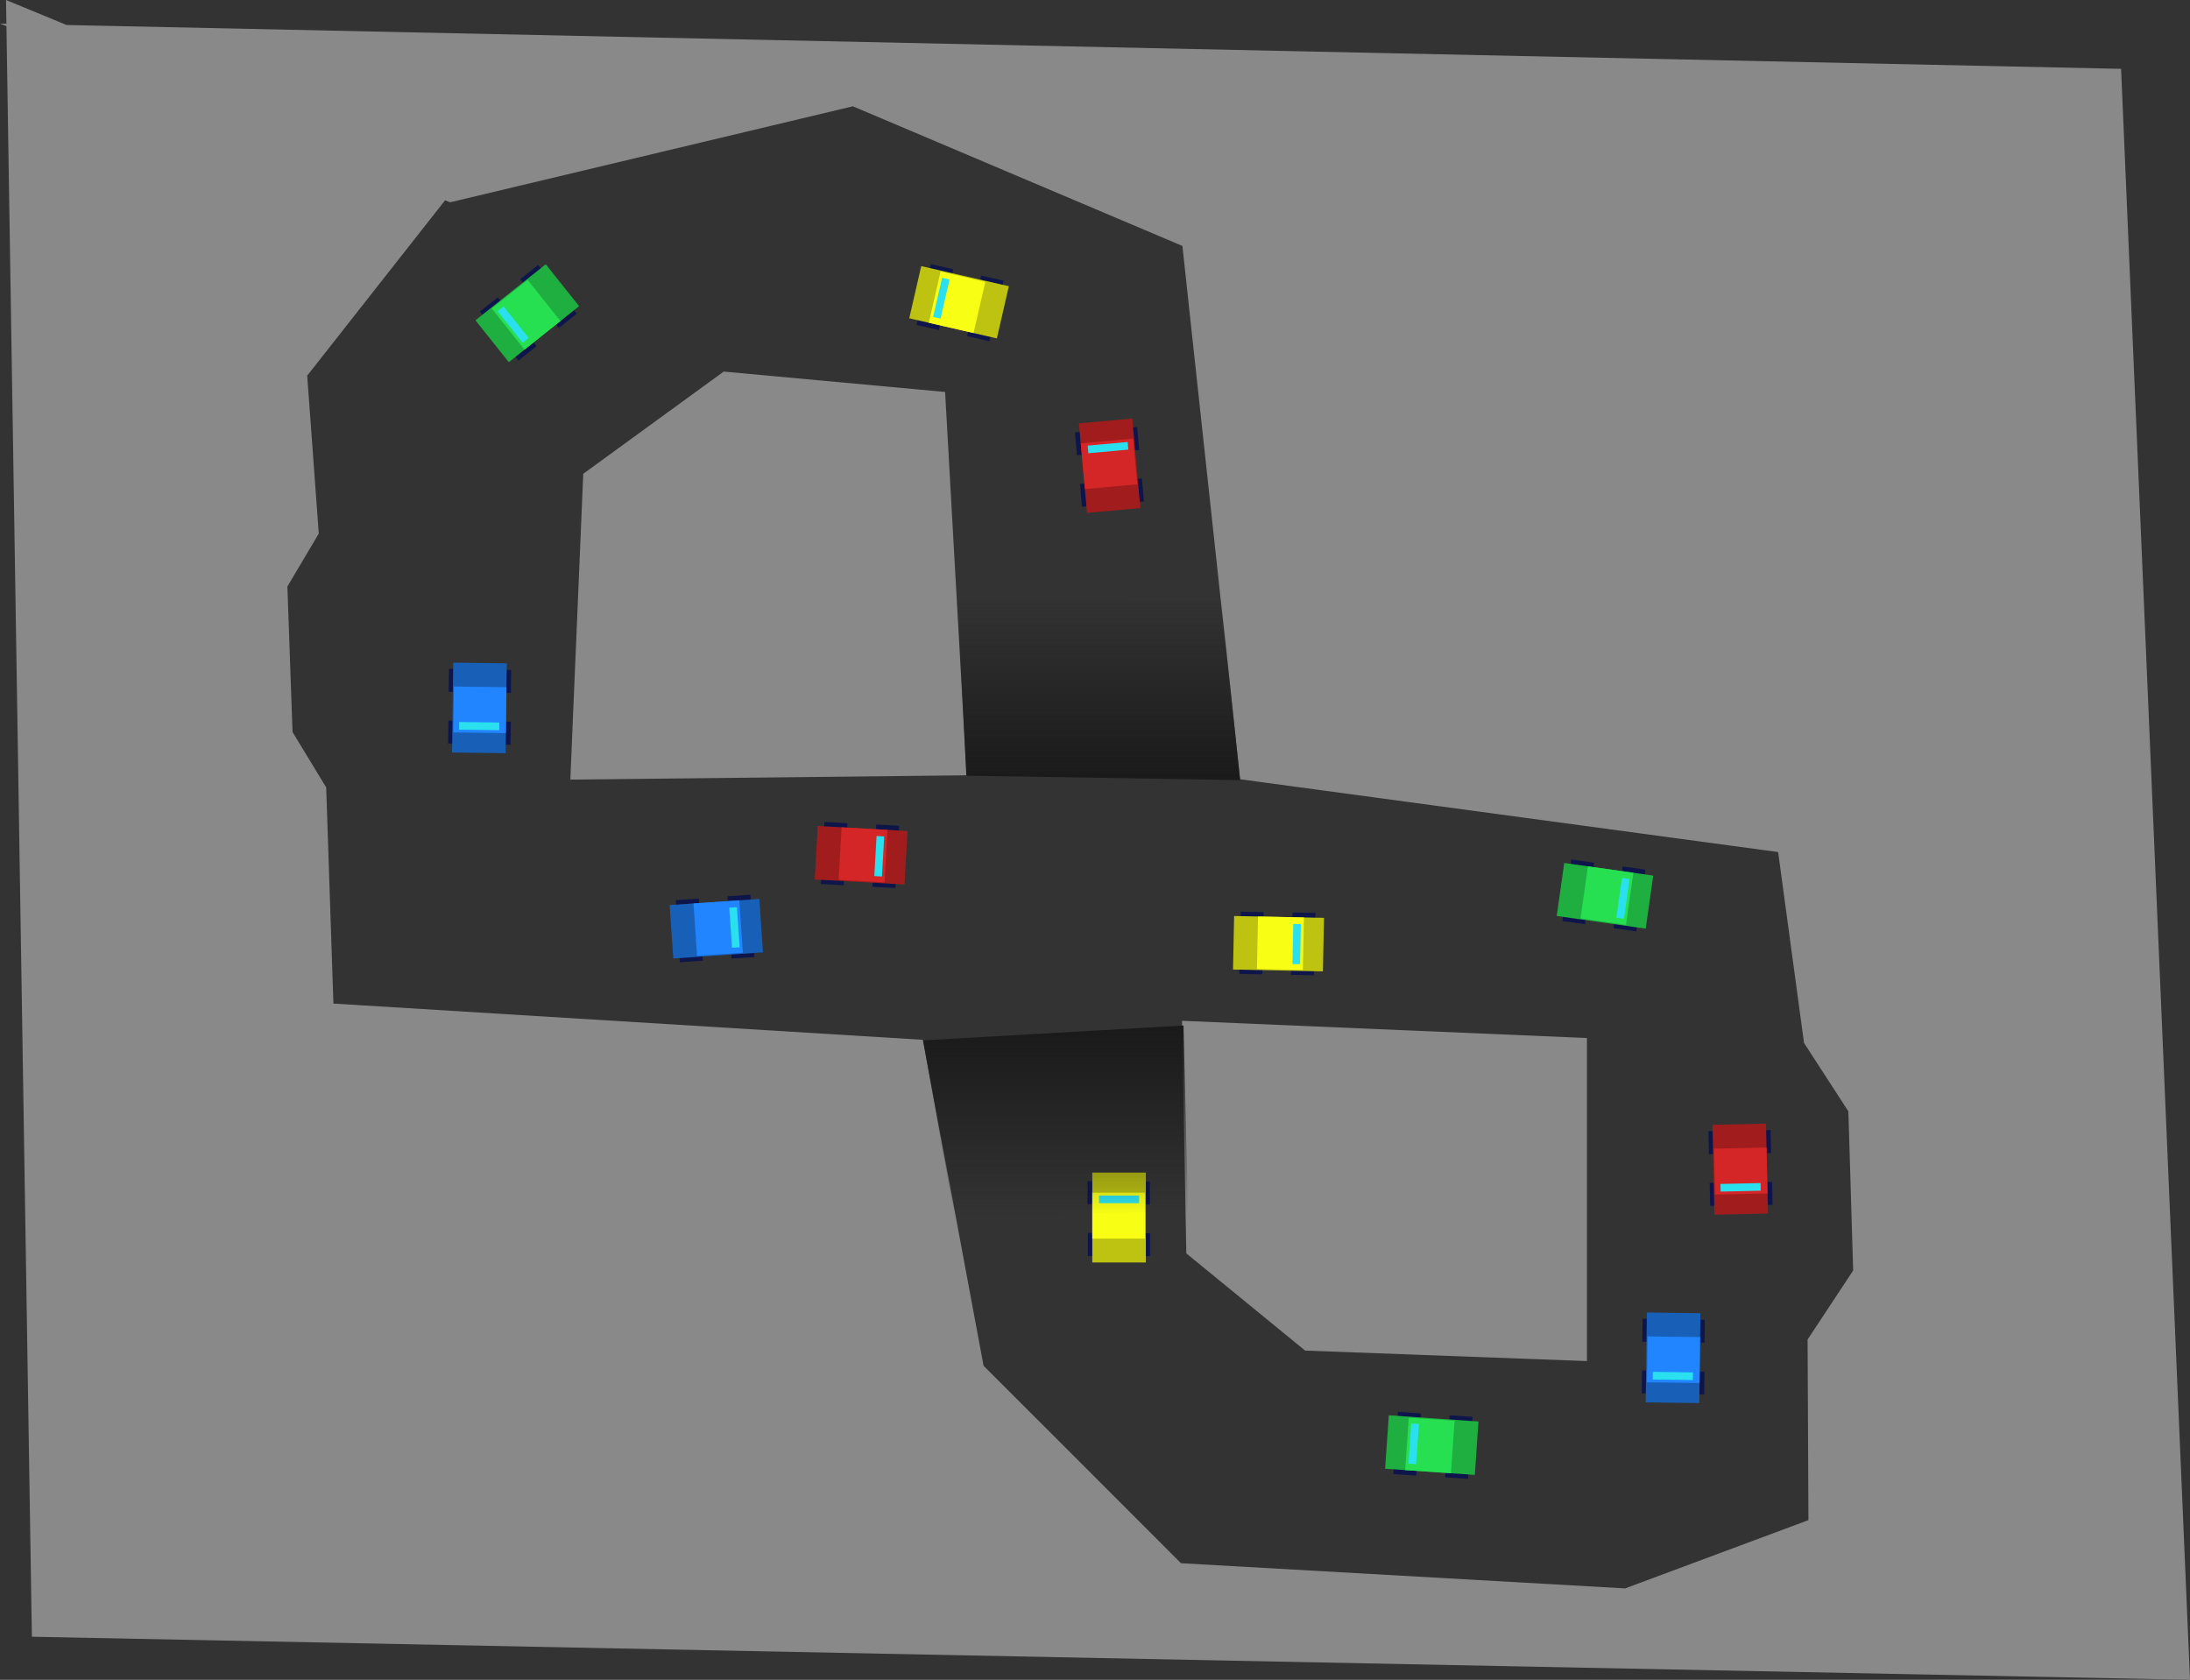 <svg version="1.1" xmlns="http://www.w3.org/2000/svg" xmlns:xlink="http://www.w3.org/1999/xlink" width="490.794" height="376.493" viewBox="0,0,490.794,376.493"><rect x="0" y="0" width="490.794" height="376.493" fill="#333333" stroke="none"/><defs><linearGradient x1="243.016" y1="127.143" x2="243.016" y2="168.81" gradientUnits="userSpaceOnUse" id="color-1"><stop offset="0" stop-color="#1a1a1a" stop-opacity="0"/><stop offset="1" stop-color="#1a1a1a"/></linearGradient><linearGradient x1="234.016" y1="266.477" x2="234.016" y2="224.81" gradientUnits="userSpaceOnUse" id="color-2"><stop offset="0" stop-color="#1a1a1a" stop-opacity="0"/><stop offset="1" stop-color="#1a1a1a"/></linearGradient></defs><g transform="translate(3.214,6.037)"><g data-paper-data="{&quot;isPaintingLayer&quot;:true}" fill-rule="nonzero" stroke="none" stroke-width="0" stroke-linecap="butt" stroke-linejoin="miter" stroke-miterlimit="10" stroke-dasharray="" stroke-dashoffset="0" style="mix-blend-mode: normal"><path d="M3.93,360.803l-5.792,-366.84l100.924,41.675l-33.431,42.521l2.594,35.392l-7.034,11.87l1.153,32.612l7.543,12.418l1.619,48.443l132.083,8.122l13.618,73.046l44.25,44.261l99.531,5.645l41.078,-15.298l-0.187,-40.479l10.215,-15.477l-1.073,-35.658l-9.944,-15.349l-5.799,-42.775l-120.567,-16.315l-12.94,-119.532l-73.848,-31.3l-90.268,21.519l-100.87,-40.058l475.351,10.144l15.443,361.067z" fill="#898989"/><path d="M124.601,168.695l2.896,-68.541l31.479,-22.911l49.612,4.569l4.827,85.918z" fill="#898989"/><path d="M262.649,274.885l-0.965,-52.13l90.745,3.861v72.403l-63.155,-2.351z" fill="#898989"/><g><path d="M250.807,106.546l-0.465,-5.123l2.348,-0.213l0.465,5.123z" fill="#0d154a"/><path d="M239.273,107.554l-0.465,-5.123l2.348,-0.213l0.465,5.123z" fill="#0d154a"/><path d="M249.734,95.012l-0.465,-5.123l2.348,-0.213l0.465,5.123z" fill="#0d154a"/><path d="M238.148,95.992l-0.465,-5.123l2.348,-0.213l0.465,5.123z" fill="#0d154a"/><path d="M240.396,108.915l-1.82,-20.063l11.953,-1.084l1.82,20.063z" fill="#a11d1d"/><path d="M239.912,103.579l-0.929,-10.245l11.739,-1.065l0.929,10.245z" fill="#d42626"/><path d="M240.69,95.547l-0.155,-1.708l8.964,-0.813l0.155,1.708z" fill="#2be0ee"/></g><g><path d="M180.872,189.737l5.136,0.288l-0.132,2.354l-5.136,-0.288z" fill="#0d154a"/><path d="M181.557,178.18l5.136,0.288l-0.132,2.354l-5.136,-0.288z" fill="#0d154a"/><path d="M192.438,190.359l5.136,0.288l-0.132,2.354l-5.136,-0.288z" fill="#0d154a"/><path d="M193.159,178.754l5.136,0.288l-0.132,2.354l-5.136,-0.288z" fill="#0d154a"/><path d="M180.046,179.093l20.114,1.127l-0.671,11.983l-20.114,-1.127z" fill="#a11d1d"/><path d="M185.396,179.392l10.271,0.575l-0.659,11.769l-10.271,-0.575z" fill="#d42626"/><path d="M193.229,181.334l1.712,0.096l-0.503,8.987l-1.712,-0.096z" fill="#2be0ee"/></g><g><path d="M382.012,247.458l0.113,5.142l-2.357,0.052l-0.113,-5.142z" fill="#0d154a"/><path d="M393.587,247.242l0.113,5.142l-2.357,0.052l-0.113,-5.142z" fill="#0d154a"/><path d="M382.292,259.037l0.113,5.142l-2.357,0.052l-0.113,-5.142z" fill="#0d154a"/><path d="M393.918,258.853l0.113,5.142l-2.357,0.052l-0.113,-5.142z" fill="#0d154a"/><path d="M392.56,245.806l0.442,20.141l-11.999,0.263l-0.442,-20.141z" fill="#a11d1d"/><path d="M392.677,251.163l0.225,10.285l-11.785,0.258l-0.225,-10.285z" fill="#d42626"/><path d="M391.351,259.124l0.038,1.714l-8.999,0.197l-0.038,-1.714z" fill="#2be0ee"/></g><g><path d="M221.173,59.177l-5.013,-1.151l0.528,-2.298l5.013,1.151z" fill="#0d154a"/><path d="M218.545,70.453l-5.013,-1.151l0.528,-2.298l5.013,1.151z" fill="#0d154a"/><path d="M209.878,56.611l-5.013,-1.151l0.528,-2.298l5.013,1.151z" fill="#0d154a"/><path d="M207.207,67.928l-5.013,-1.151l0.528,-2.298l5.013,1.151z" fill="#0d154a"/><path d="M220.189,69.809l-19.635,-4.508l2.686,-11.697l19.635,4.508z" fill="#bdc310"/><path d="M214.967,68.61l-10.026,-2.302l2.638,-11.488l10.026,2.302z" fill="#f8ff15"/><path d="M207.574,65.373l-1.671,-0.384l2.014,-8.773l1.671,0.384z" fill="#2be0ee"/></g><g><path d="M274.565,209.879l5.143,0.105l-0.048,2.357l-5.143,-0.105z" fill="#0d154a"/><path d="M274.839,198.305l5.143,0.105l-0.048,2.357l-5.143,-0.105z" fill="#0d154a"/><path d="M286.146,210.088l5.143,0.105l-0.048,2.357l-5.143,-0.105z" fill="#0d154a"/><path d="M286.453,198.465l5.143,0.105l-0.048,2.357l-5.143,-0.105z" fill="#0d154a"/><path d="M273.361,199.27l20.142,0.41l-0.244,11.999l-20.142,-0.41z" fill="#bdc310"/><path d="M278.718,199.379l10.285,0.209l-0.24,11.785l-10.285,-0.209z" fill="#f8ff15"/><path d="M286.615,201.041l1.714,0.035l-0.183,8.999l-1.714,-0.035z" fill="#2be0ee"/></g><g><path d="M252.158,275.502v-5.144h2.357v5.144z" fill="#0d154a"/><path d="M240.58,275.464v-5.144h2.357v5.144z" fill="#0d154a"/><path d="M252.131,263.919v-5.144h2.357v5.144z" fill="#0d154a"/><path d="M240.504,263.849v-5.144h2.357v5.144z" fill="#0d154a"/><path d="M241.576,276.922v-20.146h12.002v20.146z" fill="#bdc310"/><path d="M241.576,271.564v-10.287h11.787v10.287z" fill="#f8ff15"/><path d="M243.076,263.634v-1.715h9.001v1.715z" fill="#2be0ee"/></g><g><path d="M118.865,55.19l-4.022,3.206l-1.469,-1.844l4.022,-3.206z" fill="#0d154a"/><path d="M126.051,64.268l-4.022,3.206l-1.469,-1.844l4.022,-3.206z" fill="#0d154a"/><path d="M109.823,62.429l-4.022,3.206l-1.469,-1.844l4.022,-3.206z" fill="#0d154a"/><path d="M117.014,71.566l-4.022,3.206l-1.469,-1.844l4.022,-3.206z" fill="#0d154a"/><path d="M126.57,62.581l-15.755,12.555l-7.48,-9.386l15.755,-12.555z" fill="#1eaf40"/><path d="M122.38,65.92l-8.045,6.411l-7.346,-9.218l8.045,-6.411z" fill="#27e052"/><path d="M115.244,69.689l-1.341,1.069l-5.61,-7.039l1.341,-1.069z" fill="#2be0ee"/></g><g><path d="M347.26,198.054l5.092,0.724l-0.332,2.334l-5.092,-0.724z" fill="#0d154a"/><path d="M348.928,186.598l5.092,0.724l-0.332,2.334l-5.092,-0.724z" fill="#0d154a"/><path d="M358.732,199.659l5.092,0.724l-0.332,2.334l-5.092,-0.724z" fill="#0d154a"/><path d="M360.438,188.157l5.092,0.724l-0.332,2.334l-5.092,-0.724z" fill="#0d154a"/><path d="M347.344,187.378l19.945,2.836l-1.689,11.882l-19.945,-2.836z" fill="#1eaf40"/><path d="M352.649,188.132l10.185,1.448l-1.659,11.67l-10.185,-1.448z" fill="#27e052"/><path d="M360.289,190.733l1.697,0.241l-1.267,8.912l-1.697,-0.241z" fill="#2be0ee"/></g><g><path d="M326.613,313.875l-5.131,-0.354l0.162,-2.352l5.131,0.354z" fill="#0d154a"/><path d="M325.779,325.423l-5.131,-0.354l0.162,-2.352l5.131,0.354z" fill="#0d154a"/><path d="M315.056,313.105l-5.131,-0.354l0.162,-2.352l5.131,0.354z" fill="#0d154a"/><path d="M314.186,324.7l-5.131,-0.354l0.162,-2.352l5.131,0.354z" fill="#0d154a"/><path d="M327.302,324.53l-20.098,-1.385l0.825,-11.973l20.098,1.385z" fill="#1eaf40"/><path d="M321.957,324.162l-10.263,-0.707l0.81,-11.76l10.263,0.707z" fill="#27e052"/><path d="M314.149,322.12l-1.71,-0.118l0.619,-8.98l1.71,0.118z" fill="#2be0ee"/></g><g><path d="M99.76,143.916l-0.067,5.143l-2.357,-0.031l0.067,-5.143z" fill="#0d154a"/><path d="M111.336,144.105l-0.067,5.143l-2.357,-0.031l0.067,-5.143z" fill="#0d154a"/><path d="M99.636,155.498l-0.067,5.143l-2.357,-0.031l0.067,-5.143z" fill="#0d154a"/><path d="M111.262,155.72l-0.067,5.143l-2.357,-0.031l0.067,-5.143z" fill="#0d154a"/><path d="M110.36,142.634l-0.262,20.144l-12.001,-0.156l0.262,-20.144z" fill="#1860b7"/><path d="M110.29,147.991l-0.134,10.286l-11.786,-0.153l0.134,-10.286z" fill="#2185ff"/><path d="M108.687,155.901l-0.022,1.714l-9.001,-0.117l0.022,-1.714z" fill="#2be0ee"/></g><g><path d="M148.996,207.273l5.132,-0.35l0.16,2.352l-5.132,0.35z" fill="#0d154a"/><path d="M148.247,195.719l5.132,-0.35l0.16,2.352l-5.132,0.35z" fill="#0d154a"/><path d="M160.55,206.458l5.132,-0.35l0.16,2.352l-5.132,0.35z" fill="#0d154a"/><path d="M159.83,194.853l5.132,-0.35l0.16,2.352l-5.132,0.35z" fill="#0d154a"/><path d="M146.86,196.812l20.099,-1.37l0.816,11.974l-20.099,1.37z" fill="#1860b7"/><path d="M152.205,196.447l10.263,-0.7l0.802,11.76l-10.263,0.7z" fill="#2185ff"/><path d="M160.219,197.405l1.711,-0.117l0.612,8.98l-1.711,0.117z" fill="#2be0ee"/></g><g><path d="M367.261,289.572l-0.065,5.143l-2.357,-0.03l0.065,-5.143z" fill="#0d154a"/><path d="M378.837,289.757l-0.065,5.143l-2.357,-0.03l0.065,-5.143z" fill="#0d154a"/><path d="M367.14,301.154l-0.065,5.143l-2.357,-0.03l0.065,-5.143z" fill="#0d154a"/><path d="M378.765,301.372l-0.065,5.143l-2.357,-0.03l0.065,-5.143z" fill="#0d154a"/><path d="M377.86,288.287l-0.256,20.144l-12.001,-0.152l0.256,-20.144z" fill="#1860b7"/><path d="M377.792,293.644l-0.131,10.286l-11.786,-0.15l0.131,-10.286z" fill="#2185ff"/><path d="M376.191,301.554l-0.022,1.714l-9.001,-0.114l0.022,-1.714z" fill="#2be0ee"/></g><path d="M213.349,167.81l-2,-39.667l59,-1l4.333,41.667z" fill="url(#color-1)"/><path d="M262.016,223.81l1,41.667l-52.333,1l-7,-39.333z" data-paper-data="{&quot;index&quot;:null}" fill="url(#color-2)"/></g></g></svg>
